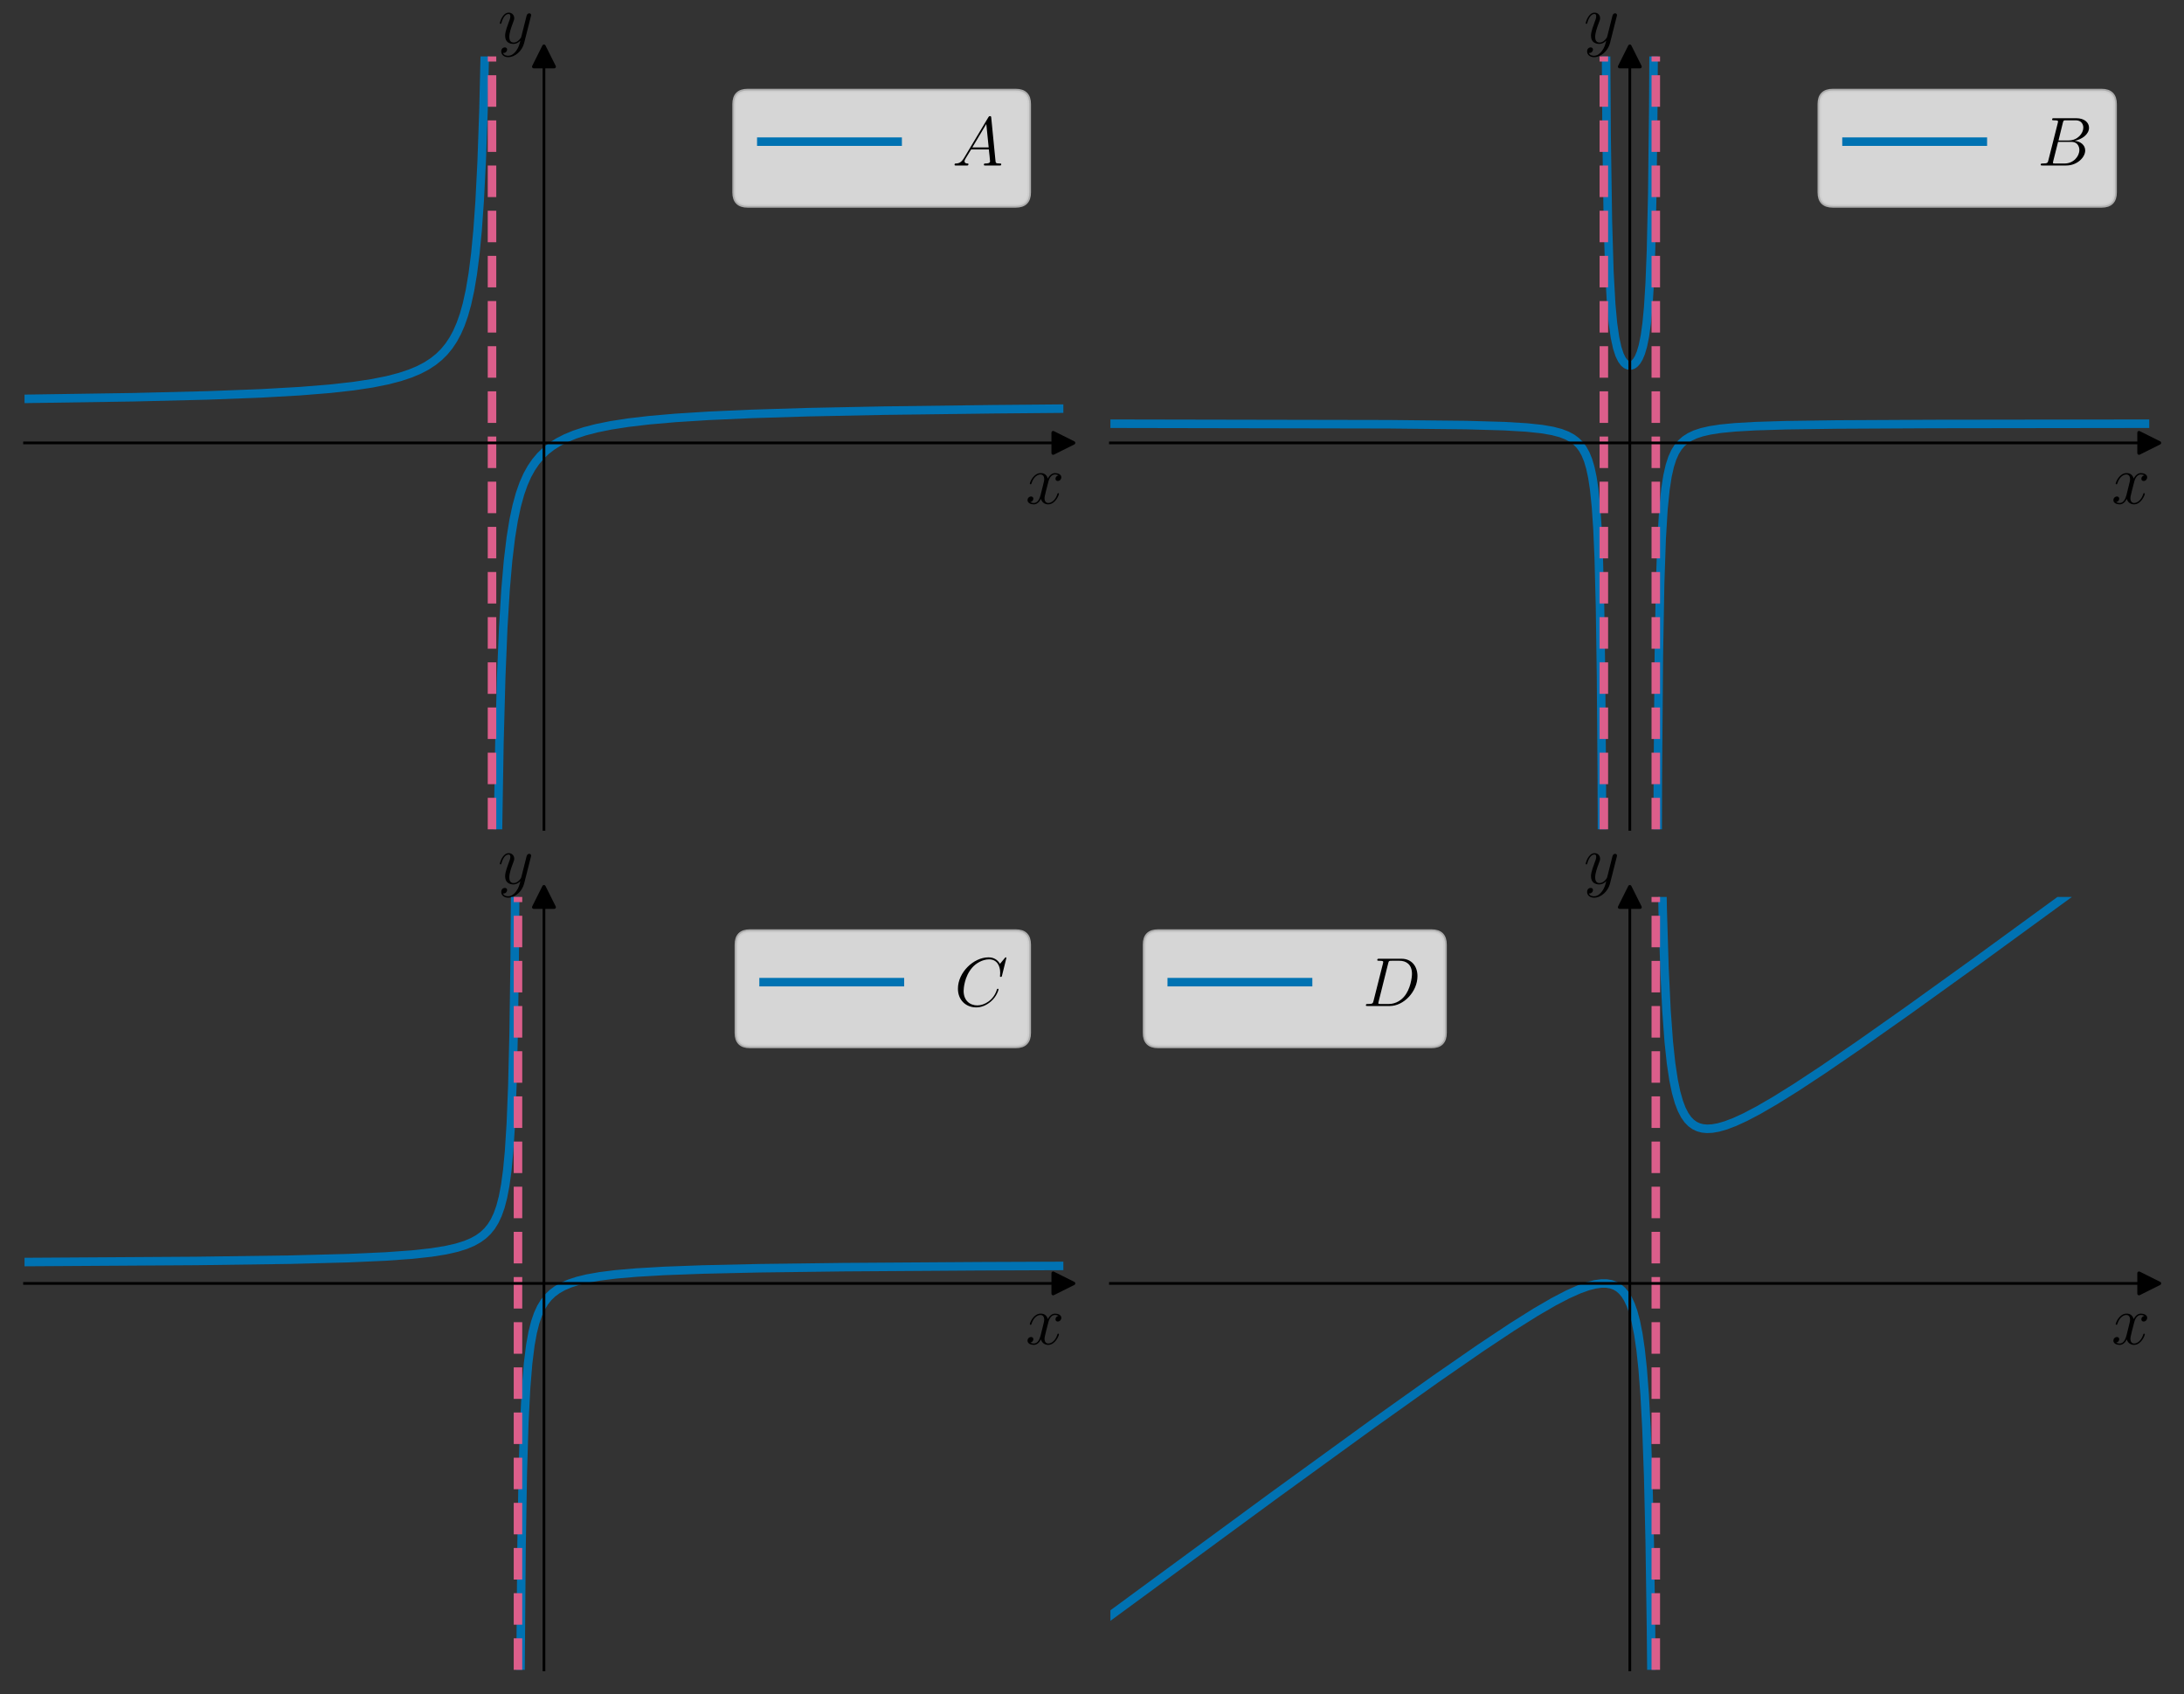 <?xml version="1.0" encoding="utf-8" standalone="no"?>
<!DOCTYPE svg PUBLIC "-//W3C//DTD SVG 1.1//EN"
  "http://www.w3.org/Graphics/SVG/1.1/DTD/svg11.dtd">
<svg xmlns:xlink="http://www.w3.org/1999/xlink" width="640.8pt" height="497.12pt" viewBox="0 0 640.8 497.12" xmlns="http://www.w3.org/2000/svg" version="1.1">
 <rect x="0" y="0" width="640.8" height="497.12" fill="#333333" stroke="none"/>
 <defs>
  <style type="text/css">*{stroke-linejoin: round; stroke-linecap: butt}</style>
 </defs>
 <g id="figure_1">
  <g id="patch_1">
   <path d="M 0 497.12 
L 640.8 497.12 
L 640.8 0 
L 0 0 
L 0 497.12 
z
" style="fill: none"/>
  </g>
  <g id="axes_1">
   <g id="patch_2">
    <path d="M 7.2 243.32 
L 312 243.32 
L 312 16.556 
L 7.2 16.556 
L 7.2 243.32 
z
" style="fill: none"/>
   </g>
   <g id="matplotlib.axis_1">
    <g id="text_1">
     <!-- $x$ -->
     <g transform="translate(300.913 147.775) scale(0.2 -0.2)">
      <defs>
       <path id="CMMI12-78" d="M 3034 2606 
C 2829 2567 2752 2414 2752 2293 
C 2752 2139 2874 2088 2963 2088 
C 3155 2088 3290 2254 3290 2427 
C 3290 2695 2982 2816 2714 2816 
C 2323 2816 2106 2433 2048 2312 
C 1901 2816 1504 2816 1389 2816 
C 736 2816 390 1980 390 1839 
C 390 1814 416 1782 461 1782 
C 512 1782 525 1820 538 1846 
C 755 2555 1184 2689 1370 2689 
C 1658 2689 1715 2420 1715 2267 
C 1715 2127 1677 1980 1600 1673 
L 1382 798 
C 1286 415 1101 64 762 64 
C 730 64 570 64 435 147 
C 666 192 717 383 717 460 
C 717 588 621 664 499 664 
C 346 664 179 530 179 326 
C 179 57 480 -64 755 -64 
C 1062 -64 1280 179 1414 441 
C 1517 64 1837 -64 2074 -64 
C 2726 -64 3072 773 3072 913 
C 3072 945 3046 971 3008 971 
C 2950 971 2944 939 2925 888 
C 2752 326 2381 64 2093 64 
C 1869 64 1747 230 1747 492 
C 1747 632 1773 734 1875 1156 
L 2099 2024 
C 2195 2408 2413 2689 2707 2689 
C 2720 2689 2899 2689 3034 2606 
z
" transform="scale(0.016)"/>
      </defs>
      <use xlink:href="#CMMI12-78" transform="scale(0.996)"/>
     </g>
    </g>
   </g>
   <g id="matplotlib.axis_2">
    <g id="text_2">
     <!-- $y$ -->
     <g transform="translate(146.087 12.681) scale(0.2 -0.2)">
      <defs>
       <path id="CMMI12-79" d="M 1683 -700 
C 1510 -939 1261 -1152 947 -1152 
C 870 -1152 563 -1152 467 -889 
C 486 -895 518 -895 531 -895 
C 723 -895 851 -729 851 -582 
C 851 -435 730 -384 634 -384 
C 531 -384 307 -458 307 -759 
C 307 -1071 582 -1286 947 -1286 
C 1587 -1286 2234 -700 2413 6 
L 3040 2485 
C 3046 2517 3059 2556 3059 2594 
C 3059 2689 2982 2753 2886 2753 
C 2829 2753 2694 2727 2643 2535 
L 2170 658 
C 2138 543 2138 530 2086 460 
C 1958 281 1747 64 1440 64 
C 1082 64 1050 415 1050 588 
C 1050 952 1222 1443 1395 1903 
C 1466 2088 1504 2178 1504 2305 
C 1504 2574 1312 2816 998 2816 
C 410 2816 173 1890 173 1839 
C 173 1814 198 1782 243 1782 
C 301 1782 307 1807 333 1897 
C 486 2433 730 2689 979 2689 
C 1037 2689 1146 2689 1146 2478 
C 1146 2312 1075 2127 979 1884 
C 666 1047 666 837 666 683 
C 666 77 1101 -64 1421 -64 
C 1606 -64 1837 -6 2061 230 
L 2067 224 
C 1971 -147 1907 -392 1683 -700 
z
" transform="scale(0.016)"/>
      </defs>
      <use xlink:href="#CMMI12-79" transform="scale(0.996)"/>
     </g>
    </g>
   </g>
   <g id="line2d_1">
    <defs>
     <path id="mf05bc051cd" d="M 3 0 
L -3 -3 
L -3 3 
z
" style="stroke: #000000; stroke-linejoin: miter"/>
    </defs>
    <g>
     <use xlink:href="#mf05bc051cd" x="312" y="129.938" style="stroke: #000000; stroke-linejoin: miter"/>
    </g>
   </g>
   <g id="line2d_2">
    <defs>
     <path id="m897d92df48" d="M 0 -3 
L -3 3 
L 3 3 
z
" style="stroke: #000000; stroke-linejoin: miter"/>
    </defs>
    <g>
     <use xlink:href="#m897d92df48" x="159.6" y="16.556" style="stroke: #000000; stroke-linejoin: miter"/>
    </g>
   </g>
   <g id="line2d_3">
    <path d="M 7.2 117.025 
L 39.131 116.547 
L 60.94 116.011 
L 76.496 115.417 
L 88.033 114.765 
L 96.816 114.057 
L 103.664 113.292 
L 109.172 112.462 
L 113.638 111.569 
L 117.285 110.622 
L 120.337 109.609 
L 122.942 108.515 
L 125.175 107.342 
L 127.11 106.078 
L 128.822 104.699 
L 130.311 103.226 
L 131.725 101.505 
L 132.99 99.602 
L 134.107 97.534 
L 135.149 95.151 
L 136.117 92.398 
L 137.01 89.214 
L 137.903 85.149 
L 138.722 80.292 
L 139.466 74.465 
L 140.136 67.466 
L 140.731 59.075 
L 141.327 47.389 
L 141.848 32.619 
L 142.295 14.028 
L 142.553 -1 
M 144.931 498.12 
L 145.197 376.544 
L 145.57 297.176 
L 146.016 249.021 
L 146.537 217.809 
L 147.058 198.651 
L 147.654 184.179 
L 148.324 173.095 
L 149.068 164.479 
L 149.887 157.682 
L 150.705 152.639 
L 151.599 148.439 
L 152.566 144.921 
L 153.608 141.955 
L 154.725 139.439 
L 155.916 137.292 
L 157.181 135.447 
L 158.595 133.773 
L 160.158 132.272 
L 161.87 130.935 
L 163.805 129.708 
L 166.038 128.563 
L 168.569 127.522 
L 171.546 126.545 
L 175.045 125.639 
L 179.213 124.797 
L 184.274 124.011 
L 190.452 123.286 
L 198.119 122.618 
L 207.869 122.001 
L 220.448 121.439 
L 237.047 120.93 
L 259.6 120.474 
L 291.308 120.07 
L 312 119.888 
L 312 119.888 
" clip-path="url(#p3d4a542c64)" style="fill: none; stroke: #0072b2; stroke-width: 2.5; stroke-linecap: square"/>
   </g>
   <g id="line2d_4">
    <path d="M 144.36 243.32 
L 144.36 16.556 
" clip-path="url(#p3d4a542c64)" style="fill: none; stroke-dasharray: 9.25,4; stroke-dashoffset: 0; stroke: #dc5e8b; stroke-width: 2.5"/>
   </g>
   <g id="patch_3">
    <path d="M 159.6 243.32 
L 159.6 16.556 
" style="fill: none; stroke: #000000; stroke-width: 0.8; stroke-linejoin: miter; stroke-linecap: square"/>
   </g>
   <g id="patch_4">
    <path d="M 312 243.32 
L 312 16.556 
" style="fill: none"/>
   </g>
   <g id="patch_5">
    <path d="M 7.2 129.938 
L 312 129.938 
" style="fill: none; stroke: #000000; stroke-width: 0.8; stroke-linejoin: miter; stroke-linecap: square"/>
   </g>
   <g id="patch_6">
    <path d="M 7.2 16.556 
L 312 16.556 
" style="fill: none"/>
   </g>
   <g id="legend_1">
    <g id="patch_7">
     <path d="M 219.374 60.432 
L 298 60.432 
Q 302 60.432 302 56.432 
L 302 30.556 
Q 302 26.556 298 26.556 
L 219.374 26.556 
Q 215.374 26.556 215.374 30.556 
L 215.374 56.432 
Q 215.374 60.432 219.374 60.432 
z
" style="fill: #ffffff; opacity: 0.8; stroke: #cccccc; stroke-linejoin: miter"/>
    </g>
    <g id="line2d_5">
     <path d="M 223.374 41.556 
L 243.374 41.556 
L 263.374 41.556 
" style="fill: none; stroke: #0072b2; stroke-width: 2.5; stroke-linecap: square"/>
    </g>
    <g id="text_3">
     <!-- $A$ -->
     <g transform="translate(279.374 48.556) scale(0.2 -0.2)">
      <defs>
       <path id="CMMI12-41" d="M 1088 691 
C 864 314 646 186 339 186 
C 269 180 218 180 218 58 
C 218 24 250 0 294 0 
C 410 0 698 0 813 0 
C 998 0 1203 0 1382 0 
C 1421 0 1498 0 1498 122 
C 1498 180 1446 186 1408 186 
C 1261 186 1139 236 1139 388 
C 1139 476 1178 546 1261 685 
L 1747 1479 
L 3379 1479 
C 3386 1423 3386 1373 3392 1316 
C 3411 1152 3488 495 3488 376 
C 3488 186 3162 186 3059 186 
C 2989 186 2918 186 2918 70 
C 2918 0 2976 0 3014 0 
C 3123 0 3251 0 3360 0 
L 3725 0 
C 4115 0 4397 0 4403 0 
C 4448 0 4518 0 4518 122 
C 4518 186 4461 186 4365 186 
C 4013 186 4006 244 3987 434 
L 3597 4404 
C 3584 4531 3558 4544 3488 4544 
C 3424 4544 3386 4531 3328 4435 
L 1088 691 
z
M 1856 1664 
L 3142 3819 
L 3360 1664 
L 1856 1664 
z
" transform="scale(0.016)"/>
      </defs>
      <use xlink:href="#CMMI12-41" transform="scale(0.996)"/>
     </g>
    </g>
   </g>
  </g>
  <g id="axes_2">
   <g id="patch_8">
    <path d="M 325.8 243.32 
L 630.6 243.32 
L 630.6 16.556 
L 325.8 16.556 
L 325.8 243.32 
z
" style="fill: none"/>
   </g>
   <g id="matplotlib.axis_3">
    <g id="text_4">
     <!-- $x$ -->
     <g transform="translate(619.513 147.775) scale(0.2 -0.2)">
      <use xlink:href="#CMMI12-78" transform="scale(0.996)"/>
     </g>
    </g>
   </g>
   <g id="matplotlib.axis_4">
    <g id="text_5">
     <!-- $y$ -->
     <g transform="translate(464.687 12.681) scale(0.2 -0.2)">
      <use xlink:href="#CMMI12-79" transform="scale(0.996)"/>
     </g>
    </g>
   </g>
   <g id="line2d_6">
    <g>
     <use xlink:href="#mf05bc051cd" x="630.6" y="129.938" style="stroke: #000000; stroke-linejoin: miter"/>
    </g>
   </g>
   <g id="line2d_7">
    <g>
     <use xlink:href="#m897d92df48" x="478.2" y="16.556" style="stroke: #000000; stroke-linejoin: miter"/>
    </g>
   </g>
   <g id="line2d_8">
    <path d="M 325.8 124.312 
L 407.378 124.468 
L 430.228 124.709 
L 441.393 125.031 
L 448.018 125.427 
L 452.409 125.896 
L 455.535 126.436 
L 457.917 127.064 
L 459.778 127.78 
L 461.267 128.588 
L 462.458 129.473 
L 463.5 130.518 
L 464.393 131.718 
L 465.212 133.195 
L 465.956 135.02 
L 466.626 137.28 
L 467.221 140.077 
L 467.742 143.519 
L 468.263 148.548 
L 468.71 155.131 
L 469.082 163.655 
L 469.454 177.867 
L 469.752 198.489 
L 469.975 227.325 
L 470.199 289.986 
L 470.273 331.146 
M 471.118 -1 
L 471.389 39.727 
L 471.762 64.821 
L 472.208 79.712 
L 472.729 89.17 
L 473.25 94.848 
L 473.846 99.016 
L 474.516 102.072 
L 475.185 104.106 
L 475.855 105.483 
L 476.525 106.399 
L 477.195 106.961 
L 477.865 107.229 
L 478.461 107.242 
L 479.056 107.044 
L 479.651 106.622 
L 480.247 105.939 
L 480.842 104.937 
L 481.438 103.515 
L 482.033 101.5 
L 482.629 98.586 
L 483.15 94.848 
L 483.596 90.151 
L 484.043 82.993 
L 484.415 73.463 
L 484.787 56.965 
L 485.085 31.644 
L 485.282 -1 
M 486.127 331.146 
L 486.425 227.325 
L 486.722 192.054 
L 487.095 171.181 
L 487.541 158.095 
L 488.062 149.461 
L 488.658 143.519 
L 489.253 139.673 
L 489.923 136.712 
L 490.667 134.411 
L 491.486 132.606 
L 492.379 131.175 
L 493.347 130.032 
L 494.463 129.053 
L 495.803 128.191 
L 497.366 127.462 
L 499.302 126.819 
L 501.683 126.271 
L 504.81 125.788 
L 509.052 125.374 
L 515.007 125.031 
L 524.013 124.753 
L 538.899 124.541 
L 567.184 124.395 
L 630.6 124.312 
L 630.6 124.312 
" clip-path="url(#pcd5d22ac5c)" style="fill: none; stroke: #0072b2; stroke-width: 2.5; stroke-linecap: square"/>
   </g>
   <g id="line2d_9">
    <path d="M 470.58 243.32 
L 470.58 16.556 
" clip-path="url(#pcd5d22ac5c)" style="fill: none; stroke-dasharray: 9.25,4; stroke-dashoffset: 0; stroke: #dc5e8b; stroke-width: 2.5"/>
   </g>
   <g id="line2d_10">
    <path d="M 485.82 243.32 
L 485.82 16.556 
" clip-path="url(#pcd5d22ac5c)" style="fill: none; stroke-dasharray: 9.25,4; stroke-dashoffset: 0; stroke: #dc5e8b; stroke-width: 2.5"/>
   </g>
   <g id="patch_9">
    <path d="M 478.2 243.32 
L 478.2 16.556 
" style="fill: none; stroke: #000000; stroke-width: 0.8; stroke-linejoin: miter; stroke-linecap: square"/>
   </g>
   <g id="patch_10">
    <path d="M 630.6 243.32 
L 630.6 16.556 
" style="fill: none"/>
   </g>
   <g id="patch_11">
    <path d="M 325.8 129.938 
L 630.6 129.938 
" style="fill: none; stroke: #000000; stroke-width: 0.8; stroke-linejoin: miter; stroke-linecap: square"/>
   </g>
   <g id="patch_12">
    <path d="M 325.8 16.556 
L 630.6 16.556 
" style="fill: none"/>
   </g>
   <g id="legend_2">
    <g id="patch_13">
     <path d="M 537.778 60.432 
L 616.6 60.432 
Q 620.6 60.432 620.6 56.432 
L 620.6 30.556 
Q 620.6 26.556 616.6 26.556 
L 537.778 26.556 
Q 533.778 26.556 533.778 30.556 
L 533.778 56.432 
Q 533.778 60.432 537.778 60.432 
z
" style="fill: #ffffff; opacity: 0.8; stroke: #cccccc; stroke-linejoin: miter"/>
    </g>
    <g id="line2d_11">
     <path d="M 541.778 41.556 
L 561.778 41.556 
L 581.778 41.556 
" style="fill: none; stroke: #0072b2; stroke-width: 2.5; stroke-linecap: square"/>
    </g>
    <g id="text_6">
     <!-- $B$ -->
     <g transform="translate(597.778 48.556) scale(0.2 -0.2)">
      <defs>
       <path id="CMMI12-42" d="M 2342 3921 
C 2400 4160 2426 4160 2675 4160 
L 3507 4160 
C 4230 4160 4230 3544 4230 3485 
C 4230 2966 3712 2304 2867 2304 
L 1946 2304 
L 2342 3921 
z
M 3424 2275 
C 4122 2402 4755 2886 4755 3473 
C 4755 3970 4314 4352 3590 4352 
L 1536 4352 
C 1414 4352 1357 4352 1357 4226 
C 1357 4160 1414 4160 1510 4160 
C 1901 4160 1901 4112 1901 4044 
C 1901 4032 1901 3993 1875 3897 
L 1011 472 
C 954 249 941 185 493 185 
C 371 185 307 185 307 70 
C 307 0 346 0 474 0 
L 2669 0 
C 3648 0 4403 739 4403 1383 
C 4403 1906 3942 2224 3424 2275 
z
M 2515 185 
L 1651 185 
C 1562 185 1549 185 1510 192 
C 1440 198 1434 211 1434 261 
C 1434 305 1446 343 1459 399 
L 1907 2176 
L 3110 2176 
C 3866 2176 3866 1483 3866 1433 
C 3866 828 3309 185 2515 185 
z
" transform="scale(0.016)"/>
      </defs>
      <use xlink:href="#CMMI12-42" transform="scale(0.996)"/>
     </g>
    </g>
   </g>
  </g>
  <g id="axes_3">
   <g id="patch_14">
    <path d="M 7.2 489.92 
L 312 489.92 
L 312 263.156 
L 7.2 263.156 
L 7.2 489.92 
z
" style="fill: none"/>
   </g>
   <g id="matplotlib.axis_5">
    <g id="text_7">
     <!-- $x$ -->
     <g transform="translate(300.913 394.375) scale(0.2 -0.2)">
      <use xlink:href="#CMMI12-78" transform="scale(0.996)"/>
     </g>
    </g>
   </g>
   <g id="matplotlib.axis_6">
    <g id="text_8">
     <!-- $y$ -->
     <g transform="translate(146.087 259.281) scale(0.2 -0.2)">
      <use xlink:href="#CMMI12-79" transform="scale(0.996)"/>
     </g>
    </g>
   </g>
   <g id="line2d_12">
    <g>
     <use xlink:href="#mf05bc051cd" x="312" y="376.538" style="stroke: #000000; stroke-linejoin: miter"/>
    </g>
   </g>
   <g id="line2d_13">
    <g>
     <use xlink:href="#m897d92df48" x="159.6" y="263.156" style="stroke: #000000; stroke-linejoin: miter"/>
    </g>
   </g>
   <g id="line2d_14">
    <path d="M 7.2 370.272 
L 57.591 369.954 
L 85.205 369.575 
L 102.101 369.137 
L 113.192 368.642 
L 120.932 368.086 
L 126.515 367.476 
L 130.758 366.798 
L 134.033 366.055 
L 136.563 365.265 
L 138.647 364.389 
L 140.359 363.434 
L 141.773 362.404 
L 143.039 361.206 
L 144.155 359.827 
L 145.123 358.269 
L 146.016 356.382 
L 146.835 354.077 
L 147.579 351.237 
L 148.249 347.712 
L 148.845 343.314 
L 149.366 337.823 
L 149.887 329.598 
L 150.333 318.406 
L 150.705 303.088 
L 151.003 282.431 
L 151.301 243.664 
L 151.524 181.359 
L 151.673 89.476 
M 152.66 498.12 
L 153.013 454.526 
L 153.385 432.366 
L 153.832 417.532 
L 154.353 407.285 
L 154.948 399.979 
L 155.618 394.618 
L 156.288 390.925 
L 157.032 387.97 
L 157.851 385.585 
L 158.744 383.642 
L 159.712 382.044 
L 160.828 380.633 
L 162.093 379.412 
L 163.508 378.364 
L 165.145 377.432 
L 167.08 376.591 
L 169.462 375.811 
L 172.365 375.107 
L 176.012 374.464 
L 180.627 373.885 
L 186.731 373.355 
L 194.918 372.881 
L 206.306 372.459 
L 222.681 372.091 
L 247.467 371.774 
L 287.363 371.507 
L 312 371.409 
L 312 371.409 
" clip-path="url(#p648f91aafd)" style="fill: none; stroke: #0072b2; stroke-width: 2.5; stroke-linecap: square"/>
   </g>
   <g id="line2d_15">
    <path d="M 151.98 489.92 
L 151.98 263.156 
" clip-path="url(#p648f91aafd)" style="fill: none; stroke-dasharray: 9.25,4; stroke-dashoffset: 0; stroke: #dc5e8b; stroke-width: 2.5"/>
   </g>
   <g id="patch_15">
    <path d="M 159.6 489.92 
L 159.6 263.156 
" style="fill: none; stroke: #000000; stroke-width: 0.8; stroke-linejoin: miter; stroke-linecap: square"/>
   </g>
   <g id="patch_16">
    <path d="M 312 489.92 
L 312 263.156 
" style="fill: none"/>
   </g>
   <g id="patch_17">
    <path d="M 7.2 376.538 
L 312 376.538 
" style="fill: none; stroke: #000000; stroke-width: 0.8; stroke-linejoin: miter; stroke-linecap: square"/>
   </g>
   <g id="patch_18">
    <path d="M 7.2 263.156 
L 312 263.156 
" style="fill: none"/>
   </g>
   <g id="legend_3">
    <g id="patch_19">
     <path d="M 220.042 307.032 
L 298 307.032 
Q 302 307.032 302 303.032 
L 302 277.156 
Q 302 273.156 298 273.156 
L 220.042 273.156 
Q 216.042 273.156 216.042 277.156 
L 216.042 303.032 
Q 216.042 307.032 220.042 307.032 
z
" style="fill: #ffffff; opacity: 0.8; stroke: #cccccc; stroke-linejoin: miter"/>
    </g>
    <g id="line2d_16">
     <path d="M 224.042 288.156 
L 244.042 288.156 
L 264.042 288.156 
" style="fill: none; stroke: #0072b2; stroke-width: 2.5; stroke-linecap: square"/>
    </g>
    <g id="text_9">
     <!-- $C$ -->
     <g transform="translate(280.042 295.156) scale(0.2 -0.2)">
      <defs>
       <path id="CMMI12-43" d="M 4781 4423 
C 4781 4480 4736 4480 4723 4480 
C 4710 4480 4685 4480 4634 4416 
L 4192 3882 
C 3968 4264 3616 4480 3136 4480 
C 1754 4480 320 3088 320 1595 
C 320 533 1069 -128 2003 -128 
C 2515 -128 2963 88 3334 400 
C 3891 863 4058 1481 4058 1531 
C 4058 1588 4006 1588 3987 1588 
C 3930 1588 3923 1550 3910 1524 
C 3616 534 2752 57 2112 57 
C 1434 57 845 489 845 1391 
C 845 1595 909 2700 1632 3532 
C 1984 3939 2586 4295 3194 4295 
C 3898 4295 4211 3717 4211 3068 
C 4211 2903 4192 2764 4192 2738 
C 4192 2681 4256 2681 4275 2681 
C 4346 2681 4352 2687 4378 2801 
L 4781 4423 
z
" transform="scale(0.016)"/>
      </defs>
      <use xlink:href="#CMMI12-43" transform="scale(0.996)"/>
     </g>
    </g>
   </g>
  </g>
  <g id="axes_4">
   <g id="patch_20">
    <path d="M 325.8 489.92 
L 630.6 489.92 
L 630.6 263.156 
L 325.8 263.156 
L 325.8 489.92 
z
" style="fill: none"/>
   </g>
   <g id="matplotlib.axis_7">
    <g id="text_10">
     <!-- $x$ -->
     <g transform="translate(619.513 394.375) scale(0.2 -0.2)">
      <use xlink:href="#CMMI12-78" transform="scale(0.996)"/>
     </g>
    </g>
   </g>
   <g id="matplotlib.axis_8">
    <g id="text_11">
     <!-- $y$ -->
     <g transform="translate(464.687 259.281) scale(0.2 -0.2)">
      <use xlink:href="#CMMI12-79" transform="scale(0.996)"/>
     </g>
    </g>
   </g>
   <g id="line2d_17">
    <g>
     <use xlink:href="#mf05bc051cd" x="630.6" y="376.538" style="stroke: #000000; stroke-linejoin: miter"/>
    </g>
   </g>
   <g id="line2d_18">
    <g>
     <use xlink:href="#m897d92df48" x="478.2" y="263.156" style="stroke: #000000; stroke-linejoin: miter"/>
    </g>
   </g>
   <g id="line2d_19">
    <path d="M 325.8 473.993 
L 373.66 438.847 
L 402.54 417.895 
L 421.371 404.491 
L 434.322 395.53 
L 443.626 389.348 
L 450.548 385.002 
L 455.833 381.934 
L 459.927 379.799 
L 463.202 378.329 
L 465.881 377.362 
L 468.04 376.808 
L 469.826 376.565 
L 471.389 376.572 
L 472.729 376.801 
L 473.92 377.236 
L 474.962 377.854 
L 475.93 378.691 
L 476.823 379.761 
L 477.642 381.075 
L 478.461 382.816 
L 479.205 384.904 
L 479.949 387.662 
L 480.693 391.382 
L 481.363 395.95 
L 481.959 401.486 
L 482.554 409.203 
L 483.075 418.86 
L 483.596 433.223 
L 484.043 452.419 
L 484.415 477.9 
L 484.614 498.12 
M 486.31 -1 
L 486.574 124.018 
L 486.946 199.537 
L 487.392 242.799 
L 487.839 266.775 
L 488.36 283.943 
L 488.955 296.419 
L 489.625 305.623 
L 490.295 311.921 
L 491.04 316.873 
L 491.784 320.451 
L 492.603 323.34 
L 493.421 325.475 
L 494.315 327.2 
L 495.208 328.471 
L 496.175 329.471 
L 497.217 330.222 
L 498.334 330.744 
L 499.525 331.057 
L 500.865 331.184 
L 502.428 331.102 
L 504.214 330.783 
L 506.373 330.164 
L 508.978 329.171 
L 512.104 327.733 
L 515.974 325.697 
L 520.812 322.89 
L 526.99 319.035 
L 534.955 313.79 
L 545.524 306.549 
L 559.889 296.423 
L 580.135 281.862 
L 609.759 260.26 
L 630.6 244.956 
L 630.6 244.956 
" clip-path="url(#p6ae451045c)" style="fill: none; stroke: #0072b2; stroke-width: 2.5; stroke-linecap: square"/>
   </g>
   <g id="line2d_20">
    <path d="M 485.82 489.92 
L 485.82 263.156 
" clip-path="url(#p6ae451045c)" style="fill: none; stroke-dasharray: 9.25,4; stroke-dashoffset: 0; stroke: #dc5e8b; stroke-width: 2.5"/>
   </g>
   <g id="patch_21">
    <path d="M 478.2 489.92 
L 478.2 263.156 
" style="fill: none; stroke: #000000; stroke-width: 0.8; stroke-linejoin: miter; stroke-linecap: square"/>
   </g>
   <g id="patch_22">
    <path d="M 630.6 489.92 
L 630.6 263.156 
" style="fill: none"/>
   </g>
   <g id="patch_23">
    <path d="M 325.8 376.538 
L 630.6 376.538 
" style="fill: none; stroke: #000000; stroke-width: 0.8; stroke-linejoin: miter; stroke-linecap: square"/>
   </g>
   <g id="patch_24">
    <path d="M 325.8 263.156 
L 630.6 263.156 
" style="fill: none"/>
   </g>
   <g id="legend_4">
    <g id="patch_25">
     <path d="M 339.8 307.032 
L 419.999 307.032 
Q 423.999 307.032 423.999 303.032 
L 423.999 277.156 
Q 423.999 273.156 419.999 273.156 
L 339.8 273.156 
Q 335.8 273.156 335.8 277.156 
L 335.8 303.032 
Q 335.8 307.032 339.8 307.032 
z
" style="fill: #ffffff; opacity: 0.8; stroke: #cccccc; stroke-linejoin: miter"/>
    </g>
    <g id="line2d_21">
     <path d="M 343.8 288.156 
L 363.8 288.156 
L 383.8 288.156 
" style="fill: none; stroke: #0072b2; stroke-width: 2.5; stroke-linecap: square"/>
    </g>
    <g id="text_12">
     <!-- $D$ -->
     <g transform="translate(399.8 295.156) scale(0.2 -0.2)">
      <defs>
       <path id="CMMI12-44" d="M 1005 472 
C 947 249 934 185 486 185 
C 365 185 301 185 301 70 
C 301 0 339 0 467 0 
L 2496 0 
C 3789 0 5050 1332 5050 2753 
C 5050 3671 4499 4352 3584 4352 
L 1530 4352 
C 1408 4352 1350 4352 1350 4231 
C 1350 4167 1408 4167 1504 4167 
C 1894 4167 1894 4116 1894 4046 
C 1894 4034 1894 3995 1869 3899 
L 1005 472 
z
M 2355 3931 
C 2413 4167 2438 4167 2688 4167 
L 3392 4167 
C 3994 4167 4544 3842 4544 2963 
C 4544 2644 4416 1536 3795 835 
C 3616 625 3130 185 2394 185 
L 1664 185 
C 1574 185 1562 185 1523 192 
C 1453 198 1446 211 1446 262 
C 1446 307 1459 345 1472 402 
L 2355 3931 
z
" transform="scale(0.016)"/>
      </defs>
      <use xlink:href="#CMMI12-44" transform="scale(0.996)"/>
     </g>
    </g>
   </g>
  </g>
 </g>
 <defs>
  <clipPath id="p3d4a542c64">
   <rect x="7.2" y="16.556" width="304.8" height="226.764"/>
  </clipPath>
  <clipPath id="pcd5d22ac5c">
   <rect x="325.8" y="16.556" width="304.8" height="226.764"/>
  </clipPath>
  <clipPath id="p648f91aafd">
   <rect x="7.2" y="263.156" width="304.8" height="226.764"/>
  </clipPath>
  <clipPath id="p6ae451045c">
   <rect x="325.8" y="263.156" width="304.8" height="226.764"/>
  </clipPath>
 </defs>
</svg>
